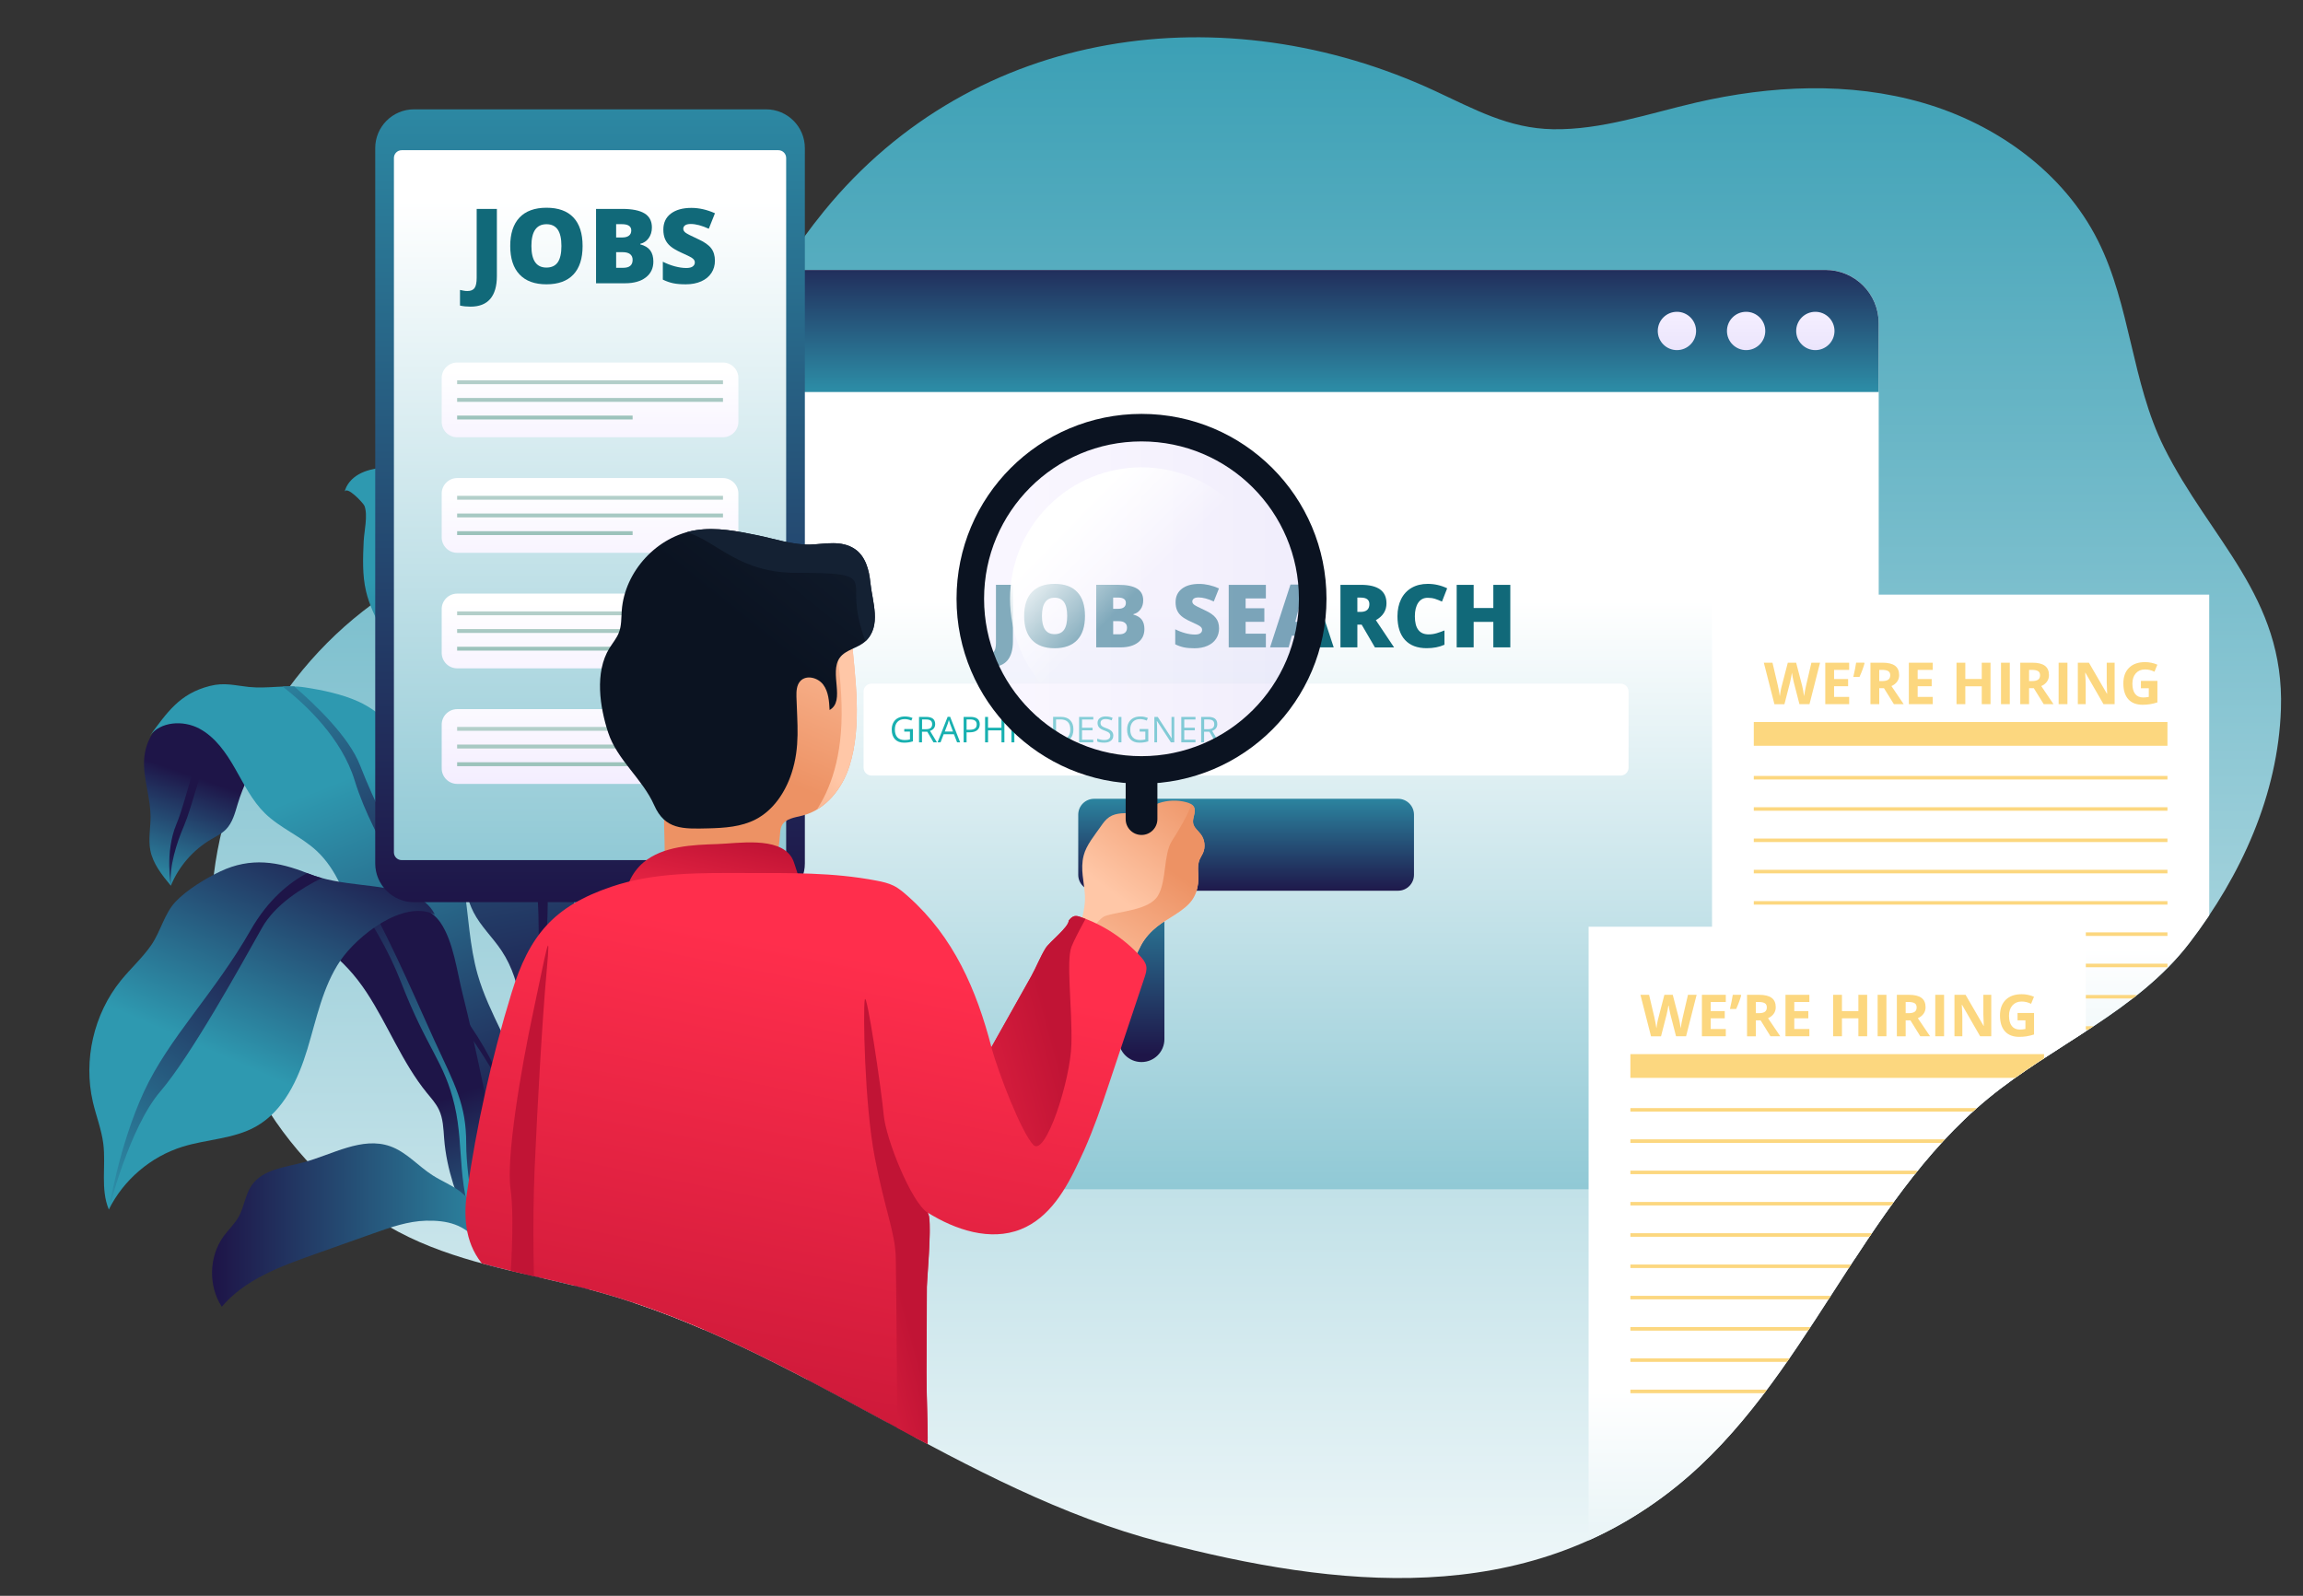 <?xml version="1.0" encoding="utf-8"?>
<!-- Generator: Adobe Illustrator 24.0.0, SVG Export Plug-In . SVG Version: 6.00 Build 0)  -->
<svg version="1.1" id="Layer_1" xmlns="http://www.w3.org/2000/svg" xmlns:xlink="http://www.w3.org/1999/xlink" x="0px" y="0px"
	 viewBox="0 0 593.82 411.59" style="enable-background:new 0 0 593.82 411.59;" xml:space="preserve">
<rect x="0" y="0" width="593.82" height="411.59" fill="#333333" stroke="none"/>
<style type="text/css">
	.st0{fill:url(#SVGID_1_);}
	.st1{clip-path:url(#SVGID_3_);}
	.st2{fill:url(#SVGID_4_);}
	.st3{fill:url(#SVGID_5_);}
	.st4{fill:url(#SVGID_6_);}
	.st5{fill:url(#SVGID_7_);}
	.st6{fill:url(#SVGID_8_);}
	.st7{fill:url(#SVGID_9_);}
	.st8{fill:url(#SVGID_10_);}
	.st9{fill:url(#SVGID_11_);}
	.st10{fill:url(#SVGID_12_);}
	.st11{fill:url(#SVGID_13_);}
	.st12{fill:url(#SVGID_14_);}
	.st13{fill:url(#SVGID_15_);}
	.st14{fill:url(#SVGID_16_);}
	.st15{fill:url(#SVGID_17_);}
	.st16{fill:url(#SVGID_18_);}
	.st17{fill:url(#SVGID_19_);}
	.st18{fill:url(#SVGID_20_);}
	.st19{fill:url(#SVGID_21_);}
	.st20{fill:url(#SVGID_22_);}
	.st21{fill:url(#SVGID_23_);}
	.st22{fill:url(#SVGID_24_);}
	.st23{fill:url(#SVGID_25_);}
	.st24{fill:url(#SVGID_26_);}
	.st25{fill:url(#SVGID_27_);}
	.st26{fill:#FFFFFF;}
	.st27{fill:url(#SVGID_28_);}
	.st28{fill:#116979;}
	.st29{fill:#18B0B0;}
	.st30{fill:url(#SVGID_29_);}
	.st31{fill:url(#SVGID_30_);}
	.st32{fill:url(#SVGID_31_);}
	.st33{fill:url(#SVGID_32_);}
	.st34{fill:url(#SVGID_33_);}
	.st35{fill:url(#SVGID_34_);}
	.st36{fill:url(#SVGID_35_);}
	.st37{fill:url(#SVGID_36_);}
	.st38{fill:url(#SVGID_37_);}
	.st39{fill:url(#SVGID_38_);}
	.st40{fill:url(#SVGID_39_);}
	.st41{fill:url(#SVGID_40_);}
	.st42{fill:url(#SVGID_41_);}
	.st43{fill:url(#SVGID_42_);}
	.st44{fill:url(#SVGID_43_);}
	.st45{fill:url(#SVGID_44_);}
	.st46{fill:url(#SVGID_45_);}
	.st47{fill:url(#SVGID_46_);}
	.st48{fill:url(#SVGID_47_);}
	.st49{fill:url(#SVGID_48_);}
	.st50{fill:url(#SVGID_49_);}
	.st51{fill:url(#SVGID_50_);}
	.st52{fill:url(#SVGID_51_);}
	.st53{fill:url(#SVGID_52_);}
	.st54{fill:url(#SVGID_53_);}
	.st55{fill:url(#SVGID_54_);}
	.st56{fill:url(#SVGID_55_);}
	.st57{fill:url(#SVGID_56_);}
	.st58{fill:url(#SVGID_57_);}
	.st59{fill:url(#SVGID_58_);}
	.st60{fill:url(#SVGID_59_);}
	.st61{fill:url(#SVGID_60_);}
	.st62{fill:url(#SVGID_61_);}
	.st63{fill:url(#SVGID_62_);}
	.st64{fill:#0B1321;}
	.st65{opacity:0.5;fill:url(#SVGID_63_);}
	.st66{fill:url(#SVGID_64_);}
	.st67{fill:url(#SVGID_65_);}
	.st68{fill:#FCD77F;}
	.st69{fill:url(#SVGID_66_);}
</style>
<g>
	<g>
		<linearGradient id="SVGID_1_" gradientUnits="userSpaceOnUse" x1="321.301" y1="-19.977" x2="321.301" y2="442.994">
			<stop  offset="0" style="stop-color:#2E99B0"/>
			<stop  offset="1" style="stop-color:#FFFFFF"/>
		</linearGradient>
		<path class="st0" d="M212.46,54.47c-14.68,17.99-24.59,39.88-41.52,55.77c-22.15,20.78-53.55,28.75-77.46,47.48
			c-25.78,20.19-41.26,53.34-38.76,85.98s23.5,63.57,53.51,76.66c14.72,6.42,30.88,8.62,46.35,12.93
			c51.02,14.23,93.55,51.12,144.81,64.46c45.33,11.8,93.68,17.21,132.9-14.42c33.44-26.97,47.17-72.74,80.34-100.04
			c16.84-13.86,38.39-22.44,51.92-40.12c13.29-17.35,22.83-38.14,23.58-60.27c0.98-29-18.28-43.68-30.17-67.57
			c-8.32-16.72-8.62-36.55-17-53.24c-8.84-17.62-26.21-30.09-45.15-35.57c-18.93-5.49-39.29-4.5-58.5-0.06
			c-12.08,2.79-24.31,7.07-36.85,6.87c-11.58-0.19-20.4-5.24-30.65-9.97C315.97-1.53,251.55,6.55,212.46,54.47z"/>
	</g>
	<g>
		<defs>
			<path id="SVGID_2_" d="M557.95,115.33c-8.32-16.72-8.62-36.55-17-53.24c-8.84-17.62-26.21-30.09-45.15-35.57
				c-18.93-5.49-39.29-4.5-58.5-0.06c-12.08,2.79-24.31,7.07-36.85,6.87c-11.58-0.19-20.4-5.24-30.65-9.97
				C322.68,1.57,267.44,5.05,228.18,38.4c-4.24-9.44-8.99-19.3-8.99-19.3H91.45l-8.46,142.81l-24.47-5.93l-30.45,28.92l9.06,45.7
				c-42.78,43.72-17.68,103.62-17.68,103.62l33.13-22.26c-8.33,24.62,0,47.38,0,47.38l57.36-38.26
				c14.26,5.87,29.76,8.07,44.64,12.22c51.02,14.23,93.55,51.12,144.81,64.46c45.33,11.8,93.68,17.21,132.9-14.42
				c33.44-26.97,47.17-72.74,80.34-100.04c16.84-13.86,38.39-22.44,51.92-40.12c13.29-17.35,22.83-38.14,23.58-60.27
				C589.1,153.9,569.84,139.22,557.95,115.33z"/>
		</defs>
		<clipPath id="SVGID_3_">
			<use xlink:href="#SVGID_2_"  style="overflow:visible;"/>
		</clipPath>
		<g class="st1">
			<g>
				<g>
					<g>
						<g>
							<linearGradient id="SVGID_4_" gradientUnits="userSpaceOnUse" x1="141.634" y1="271.786" x2="118.103" y2="144.362">
								<stop  offset="0.011" style="stop-color:#1E1548"/>
								<stop  offset="0.994" style="stop-color:#2E99B0"/>
							</linearGradient>
							<path class="st2" d="M93.77,139.66c-0.19,4.31-0.37,8.68,0.62,12.87c1.6,6.77,6.11,12.53,8.06,19.21
								c2.62,9,0.37,18.86,2.93,27.88c2.65,9.31,10.1,16.58,13.34,25.71c1.17,3.3,1.78,6.81,3.37,9.93c1.86,3.64,4.94,6.5,7.21,9.9
								c5.66,8.48,5.8,19.36,5.81,29.56c0.01,32.52,0.65,65.03,1.9,97.52c1.62-1.23,2.07-3.44,2.35-5.45
								c2.7-19.43,0.24-39.14-0.54-58.74c-0.79-19.6,0.28-40,9.31-57.41c3.1-5.98,7.11-11.56,9.03-18.01
								c1.58-5.32,1.63-11.09,0.15-16.44c-1.9-6.85-6.19-12.86-8.02-19.73c-1.81-6.76-1.14-14.02-3.14-20.73
								c-2.35-7.87-8.22-14.5-9.59-22.59c-1.18-7.03,1.07-14.92-2.69-20.98c-6.16-9.93-25.1-12.92-35.47-11.54
								c-2.03,0.27-4.08,0.69-5.87,1.7c-1.79,1-3.29,2.66-3.7,4.67c0.41-2.04,4.89,2.82,5.14,3.47
								C94.91,132.9,93.89,137.05,93.77,139.66z"/>
						</g>
						<linearGradient id="SVGID_5_" gradientUnits="userSpaceOnUse" x1="129.171" y1="197.525" x2="106.494" y2="85.448">
							<stop  offset="0.011" style="stop-color:#1E1548"/>
							<stop  offset="0.994" style="stop-color:#2E99B0"/>
						</linearGradient>
						<path class="st3" d="M141.2,230.37c-0.44-14.65-5.33-26.42-8.99-37.96c-3.66-11.54-9.43-25.97-11.21-37.52
							c-1.78-11.54-7.98-33.79-7.98-33.79l0,0c-1.16-0.2-2.31-0.36-3.45-0.49c0.78,2.31,5.4,16.22,7.43,27.18
							c2.22,11.99,3.55,15.54,8.88,32.81c5.33,17.27,8.44,28.01,11.61,41.82c3.17,13.8,0,48.13,0,48.13S141.64,245.02,141.2,230.37z
							"/>
					</g>
					<g>
						<g>
							<linearGradient id="SVGID_6_" gradientUnits="userSpaceOnUse" x1="54.717" y1="201.526" x2="44.227" y2="231.662">
								<stop  offset="0.011" style="stop-color:#1E1548"/>
								<stop  offset="0.994" style="stop-color:#2E99B0"/>
							</linearGradient>
							<path class="st4" d="M37.19,198.44c0.33,4.09,1.61,8.08,1.63,12.17c0.01,2.9-0.61,5.84-0.06,8.69
								c0.68,3.49,3.02,6.4,5.29,9.14c2.03-4.94,5.7-9.19,10.3-11.91c1.35-0.8,2.81-1.49,3.91-2.61c1.71-1.74,2.33-4.23,3.03-6.57
								c2.79-9.31,9.04-18.79,18.61-20.48c-1.38,0.24-7.75-4.23-9.67-4.81c-4-1.21-8.24-1.66-12.41-1.37
								C47.32,181.41,36.21,186.25,37.19,198.44z"/>
						</g>
						<linearGradient id="SVGID_7_" gradientUnits="userSpaceOnUse" x1="44.788" y1="219.543" x2="35.131" y2="246.182">
							<stop  offset="0.011" style="stop-color:#1E1548"/>
							<stop  offset="0.994" style="stop-color:#2E99B0"/>
						</linearGradient>
						<path class="st5" d="M47.46,212.94c2-4.66,4.33-14.82,7.33-21.64c1.36-3.1,4.12-7.16,6.74-10.67
							c-0.68-0.02-1.35-0.03-2.03-0.02c-1.27,1.6-2.63,3.35-3.97,5.19c-5.09,6.99-7.07,19.65-10.06,26.81
							c-3,7.16-1.41,15.83-1.41,15.83C43.65,223.35,45.46,217.61,47.46,212.94z"/>
						<g>
							<linearGradient id="SVGID_8_" gradientUnits="userSpaceOnUse" x1="117.243" y1="301.909" x2="78.394" y2="204.454">
								<stop  offset="0.011" style="stop-color:#1E1548"/>
								<stop  offset="0.994" style="stop-color:#2E99B0"/>
							</linearGradient>
							<path class="st6" d="M92.39,180.93c6.45,2.92,11.18,8.67,14.94,14.68c6.22,9.96,10.42,21.18,12.27,32.78
								c1.22,7.65,1.43,15.5,3.56,22.95c2.92,10.23,9.32,19.22,12.1,29.49c1.64,6.06,1.97,12.4,2.29,18.67
								c0.38,7.46,0.76,14.92,1.14,22.39c0.89,17.42,1.77,34.91,0.2,52.28c-2.29,0-2.75-3.23-2.49-5.5
								c3.04-27.14-3.5-54.45-12.06-80.38c-0.93-2.82-1.91-5.69-3.7-8.07c-2.77-3.7-7.13-5.79-10.78-8.62
								c-10.28-7.98-14.44-21.3-18.43-33.68c-2.17-6.72-4.64-13.71-9.83-18.51c-4.02-3.72-9.35-5.81-13.27-9.63
								c-3.34-3.27-5.43-7.57-7.75-11.62c-2.32-4.06-5.12-8.1-9.25-10.28c-4.14-2.17-9.94-1.82-12.74,1.93
								c4.47-5.99,7.63-10.88,15.48-12.88c3.82-0.98,6.45-0.13,10.09,0.25c4.89,0.51,9.71-0.64,14.47,0.11
								C83.17,177.99,88.19,179.03,92.39,180.93z"/>
						</g>
						<linearGradient id="SVGID_9_" gradientUnits="userSpaceOnUse" x1="106.112" y1="240.667" x2="73.257" y2="158.973">
							<stop  offset="0.011" style="stop-color:#1E1548"/>
							<stop  offset="0.994" style="stop-color:#2E99B0"/>
						</linearGradient>
						<path class="st7" d="M91.45,201.29c5.13,16.65,16.45,29.14,18.78,44.21c2.33,15.07,18.98,27.05,21.98,44.37
							c0,0-0.59-10.04-10.77-25.09c-10.17-15.04-9.32-23.98-15.54-38.4c-6.22-14.43-8.66-17.76-13.1-29.08
							c-2.83-7.21-11.22-15.32-16.94-20.26c-0.99-0.03-1.99-0.02-2.99,0.02C78.82,181.7,88.08,190.34,91.45,201.29z"/>
					</g>
					<g>
						<g>
							<linearGradient id="SVGID_10_" gradientUnits="userSpaceOnUse" x1="229.71" y1="266.246" x2="242.53" y2="288.223">
								<stop  offset="0.011" style="stop-color:#1E1548"/>
								<stop  offset="0.994" style="stop-color:#2E99B0"/>
							</linearGradient>
							<path class="st8" d="M244.45,263.82c-0.95-1.51-5.09-3.08-8.29-3.01c-4.16,0.09-8.35-0.41-12.45-0.07
								c-4.28,0.36-7.19,3.36-10.93,4.18c3.33-0.72,7.01,0.44,9.32,2.94c1.92,2.08,2.92,4.97,5.14,6.73
								c4.03,3.2,10.72,1.68,14.15,5.52c1.23,1.38,1.79,3.22,2.31,5C247.18,278.07,248.11,270.78,244.45,263.82z"/>
						</g>
						<linearGradient id="SVGID_11_" gradientUnits="userSpaceOnUse" x1="240.97" y1="278.964" x2="252.782" y2="299.215">
							<stop  offset="0.011" style="stop-color:#1E1548"/>
							<stop  offset="0.994" style="stop-color:#2E99B0"/>
						</linearGradient>
						<path class="st9" d="M243.71,275.31c-0.88-3.57-7.61-4.92-10.63-7.36c-1.76-1.42-4.57-4.77-6.61-7.31
							c-0.4,0-0.81,0.01-1.21,0.02c1.64,1.95,3.57,4.35,4.53,5.9c1.85,3,3.98,4.33,9.14,6.32c5.16,1.99,4.77,12.25,4.77,12.25
							S244.59,278.88,243.71,275.31z"/>
						<g>
							<linearGradient id="SVGID_12_" gradientUnits="userSpaceOnUse" x1="170.236" y1="310.569" x2="228.842" y2="237.755">
								<stop  offset="0.011" style="stop-color:#1E1548"/>
								<stop  offset="0.994" style="stop-color:#2E99B0"/>
							</linearGradient>
							<path class="st10" d="M142.63,371.9c-0.29-13.92,5.19-27.41,5.45-41.33c0.24-12.39-3.57-25.36,1.1-36.83
								c1.92-4.72,5.15-8.77,8.34-12.75c3.91-4.88,7.82-9.77,11.73-14.65c3.01-3.76,6.04-7.54,9.61-10.78
								c10.87-9.85,23.55-11.8,37.57-8.71c5.21,1.15,10.31,3.54,13.8,7.58c0.68,0.78,1.3,1.64,2.18,2.19
								c1.34,0.85,3.03,0.85,4.58,1.19c3.24,0.69,6.1,3,7.46,6.02c-6.36-3.2-11.58,6.08-17.18,7.96c-7,2.35-14.37,3.61-21.76,3.69
								c-5.09,0.06-10.59-0.31-14.8,2.55c-5.97,4.06-6.82,12.95-12.49,17.41c-5.47,4.3-13.8,3.23-19.26,7.53
								c-6.38,5.02-5.97,14.53-6.41,22.63c-0.29,5.39-1.22,10.71-2.14,16.03c-1.71,9.82-3.42,19.65-5.13,29.47
								c-0.2,1.18-0.61,2.58-1.76,2.88s-1.92-1.96-0.73-1.94"/>
						</g>
						<linearGradient id="SVGID_13_" gradientUnits="userSpaceOnUse" x1="184.87" y1="270.257" x2="191.506" y2="281.634">
							<stop  offset="0.011" style="stop-color:#1E1548"/>
							<stop  offset="0.994" style="stop-color:#2E99B0"/>
						</linearGradient>
						<path class="st11" d="M201.63,259.12c13.19-3.14,19.3-6.75,24.97-7.94c-0.89-0.63-1.81-1.21-2.78-1.71
							c-4.38,1.7-12.5,4.7-18.52,6.09c-8.66,2-14.82,4.33-19.31,9.99c-4.5,5.66-12.15,12.65-22.98,19.56
							c-10.82,6.91-11.49,18.59-11.49,18.59s6.99-14.34,18.98-21.5C182.49,275.05,185.98,262.85,201.63,259.12z"/>
					</g>
					<g>
						<g>
							<linearGradient id="SVGID_14_" gradientUnits="userSpaceOnUse" x1="108.395" y1="284.871" x2="128.375" y2="341.479">
								<stop  offset="0.011" style="stop-color:#1E1548"/>
								<stop  offset="0.994" style="stop-color:#2E99B0"/>
							</linearGradient>
							<path class="st12" d="M124.25,278.29c0.67,3.14,1.34,6.3,1.36,9.51c0.02,3.59-0.77,7.13-1.28,10.68
								c-1.37,9.53,0.11,17.07,3.19,26.15c5.59,16.49,8.65,33.85,9.02,51.26c-2.02-1.45-2.48-4.22-2.77-6.69
								c-0.75-6.34-1.5-12.68-2.25-19.02c-0.49-4.15-0.98-8.31-2-12.35c-3.9-15.54-13.74-27.74-15-44.23
								c-0.19-2.52-0.26-5.13-1.35-7.41c-0.76-1.6-1.97-2.93-3.09-4.3c-6.38-7.83-10.02-17.52-15.57-25.96S80.3,239.87,70.2,240.1
								c4.45-5.7,11.97-8.33,19.2-8.51c7.29-0.19,19.5-0.42,24.17,6.36c3.34,4.85,4.28,12.72,5.7,18.34
								C121.12,263.58,122.69,270.93,124.25,278.29z"/>
						</g>
						<linearGradient id="SVGID_15_" gradientUnits="userSpaceOnUse" x1="95.973" y1="228.14" x2="115.62" y2="292.074">
							<stop  offset="0.011" style="stop-color:#1E1548"/>
							<stop  offset="0.994" style="stop-color:#2E99B0"/>
						</linearGradient>
						<path class="st13" d="M103.37,253.24c6.86,17.65,11.19,20.48,13.85,31.88c2.66,11.41,0.17,21.24,6.38,34.05
							c0,0-3.39-14.23-3.39-24.27c0-10.03-2.87-15.01-8.1-26.34c-3.52-7.63-10.55-24.3-17.62-37.03c-1.06-0.01-2.08-0.01-3.06,0.01
							C95.48,237.27,100.11,244.86,103.37,253.24z"/>
						<g>
							<linearGradient id="SVGID_16_" gradientUnits="userSpaceOnUse" x1="84.918" y1="212.632" x2="58.279" y2="273.236">
								<stop  offset="0.011" style="stop-color:#1E1548"/>
								<stop  offset="0.994" style="stop-color:#2E99B0"/>
							</linearGradient>
							<path class="st14" d="M87.77,247.75c4.29-6.32,16.17-15.84,24.35-11.87c-1.19-2.56-3.69-4.32-6.36-5.25
								c-8.49-2.95-17.72-1.88-26.39-5.37c-7.59-3.05-14.7-4.24-22.56-0.51c-3.74,1.77-8.65,4.76-11.51,7.78
								c-2.94,3.1-3.87,7.73-6.33,11.27c-2.29,3.3-5.32,6.01-7.84,9.13c-6.95,8.61-9.68,20.47-7.19,31.25
								c0.84,3.64,2.24,7.15,2.7,10.86c0.7,5.65-0.78,11.66,1.42,16.91c3.8-7.65,10.82-13.64,18.98-16.18
								c6.28-1.96,13.23-1.99,18.96-5.22c7.12-4.01,10.87-12.09,13.24-19.92C81.62,262.81,83.18,254.51,87.77,247.75z"/>
						</g>
						<linearGradient id="SVGID_17_" gradientUnits="userSpaceOnUse" x1="70.59" y1="241.024" x2="21.308" y2="311.618">
							<stop  offset="0.011" style="stop-color:#1E1548"/>
							<stop  offset="0.994" style="stop-color:#2E99B0"/>
						</linearGradient>
						<path class="st15" d="M67.58,239.25c3.35-5.96,10.35-10.29,15.4-12.79c-1.21-0.33-2.42-0.72-3.61-1.2
							c-0.06-0.03-0.13-0.05-0.19-0.07c-4.45,2.37-9.99,6.72-14.57,14.73c-9.32,16.32-21,27.64-27.48,41.62
							c-6.48,13.99-9.06,30.41-9.06,30.41s5.25-21.08,13.24-30.41C49.29,272.22,62.02,249.16,67.58,239.25z"/>
					</g>
					<g>
						<g>
							<linearGradient id="SVGID_18_" gradientUnits="userSpaceOnUse" x1="132.792" y1="332.65" x2="163.872" y2="233.197">
								<stop  offset="0.011" style="stop-color:#1E1548"/>
								<stop  offset="0.994" style="stop-color:#2E99B0"/>
							</linearGradient>
							<path class="st16" d="M177.28,151.39c-3.62,3.5-6.45,7.71-9.25,11.89c-3.94,5.88-7.89,11.75-11.83,17.63
								c-2.67,3.98-5.37,8.01-6.98,12.52c-2.08,5.8-2.27,12.08-2.21,18.24c0.05,5.08,0.25,10.16,0.6,15.22
								c0.31,4.45,0.73,8.94,0.05,13.34c-2.1,13.57-9.87,23.62-7.19,37.95c3.53,18.91,9.63,34.68,7.61,54.41
								c-0.88,8.54-2.3,17.01-3.42,25.52c-0.56,4.23-1.15,8.49-1.39,12.75c-0.08,1.46-0.56,3.32-0.12,4.76
								c0.12,0.39,1.86,3.35,1.9,3.06c2.82-20.37,5.64-40.74,8.46-61.11c0.86-6.24,1.92-12.59,5.56-17.87
								c3.48-5.06,8.16-9.26,11.5-14.47c2.96-4.62,4.86-9.93,5.51-15.38c0.63-5.31,0.09-10.75,1.32-15.95
								c2.55-10.8,12.13-18.59,16.12-28.94c5.71-14.79-0.83-32.2,4.93-46.97c1.44-3.69,3.61-7.1,4.62-10.93
								c2.34-8.92-2.03-18.47-0.25-27.52C193.57,141.06,184.06,144.61,177.28,151.39z"/>
						</g>
						<linearGradient id="SVGID_19_" gradientUnits="userSpaceOnUse" x1="162.224" y1="249.256" x2="189.751" y2="153.799">
							<stop  offset="0.011" style="stop-color:#1E1548"/>
							<stop  offset="0.994" style="stop-color:#2E99B0"/>
						</linearGradient>
						<path class="st17" d="M202.79,139.54c0,0-17.86,8.9-24.52,31.88c-6.66,22.99-13.76,30.23-17.32,57.02
							c-3.55,26.79-8.65,33.57-10.21,49.43c-1.56,15.86,0,37.29,0,37.29s1.78-31.97,4.88-44.62c3.11-12.65,8.44-34.85,10.66-49.95
							c2.22-15.1,7.45-34.43,14.82-49.18C188.48,156.67,202.79,139.54,202.79,139.54z"/>
					</g>
					<g>
						<linearGradient id="SVGID_20_" gradientUnits="userSpaceOnUse" x1="54.666" y1="335.361" x2="137.486" y2="335.361">
							<stop  offset="0.011" style="stop-color:#1E1548"/>
							<stop  offset="0.994" style="stop-color:#2E99B0"/>
						</linearGradient>
						<path class="st18" d="M135.24,354.65c-1.74-13.1-4.46-26.22-10.08-38.19c-1.6-3.42-3.52-6.83-6.5-9.14
							c-2.17-1.68-4.78-2.69-7.09-4.17c-3.75-2.39-6.77-6.03-10.97-7.51c-7.28-2.57-14.86,2.14-22.31,4.14
							c-4.82,1.29-10.52,1.81-13.38,5.91c-1.68,2.41-1.93,5.54-3.35,8.11c-1.03,1.85-2.63,3.32-3.88,5.03
							c-3.82,5.21-4.02,12.8-0.49,18.2c5.94-7.01,15.02-10.37,23.67-13.44c5.17-1.84,10.34-3.67,15.51-5.51
							c4.37-1.55,8.83-3.12,13.47-3.24c5.43-0.13,10.05,0.93,13.45,5.56c2.32,3.15,3.53,6.96,4.6,10.72
							c4.11,14.44,6.65,29.32,7.56,44.31c0.08,1.25,1.92-1.04,1.95-1.09c0.37-0.65-0.55-4.65-0.64-5.55
							C136.32,364.08,135.87,359.36,135.24,354.65z"/>
					</g>
					<g>
						
							<linearGradient id="SVGID_21_" gradientUnits="userSpaceOnUse" x1="-498.344" y1="321.153" x2="-415.524" y2="321.153" gradientTransform="matrix(-1 0 0 1 -275.828 0)">
							<stop  offset="0.011" style="stop-color:#1E1548"/>
							<stop  offset="0.994" style="stop-color:#2E99B0"/>
						</linearGradient>
						<path class="st19" d="M141.94,340.44c1.74-13.1,4.46-26.22,10.08-38.19c1.6-3.42,3.52-6.83,6.5-9.14
							c2.17-1.68,4.78-2.69,7.09-4.17c3.75-2.39,6.77-6.03,10.97-7.51c7.28-2.57,14.86,2.14,22.31,4.14
							c4.82,1.29,10.52,1.81,13.38,5.91c1.68,2.41,1.93,5.54,3.35,8.11c1.03,1.85,2.63,3.32,3.88,5.03
							c3.82,5.21,4.02,12.8,0.49,18.2c-5.94-7.01-15.02-10.37-23.67-13.44c-5.17-1.84-10.34-3.67-15.51-5.51
							c-4.37-1.55-8.83-3.12-13.47-3.24c-5.43-0.13-10.05,0.93-13.45,5.56c-2.31,3.15-3.53,6.96-4.6,10.72
							c-4.11,14.44-6.65,29.32-7.56,44.31c-0.08,1.25-1.92-1.04-1.95-1.09c-0.37-0.65,0.55-4.65,0.64-5.55
							C140.86,349.87,141.31,345.15,141.94,340.44z"/>
					</g>
				</g>
				<linearGradient id="SVGID_22_" gradientUnits="userSpaceOnUse" x1="141.23" y1="469.5" x2="141.23" y2="338.035">
					<stop  offset="0.011" style="stop-color:#F4EEFF"/>
					<stop  offset="0.994" style="stop-color:#FFFFFF"/>
				</linearGradient>
				<polygon class="st20" points="141.23,335.98 100.21,335.98 112.39,467.44 141.23,467.44 170.07,467.44 182.25,335.98 				"/>
			</g>
			<g>
				<linearGradient id="SVGID_23_" gradientUnits="userSpaceOnUse" x1="321.301" y1="441.594" x2="321.301" y2="154.877">
					<stop  offset="0" style="stop-color:#2E99B0"/>
					<stop  offset="1" style="stop-color:#FFFFFF"/>
				</linearGradient>
				<path class="st21" d="M158.19,83.34v209.66c0,7.58,6.15,13.73,13.73,13.73h298.77c7.58,0,13.73-6.15,13.73-13.73V83.34
					c0-7.58-6.15-13.73-13.73-13.73H171.92C164.34,69.62,158.19,75.76,158.19,83.34z"/>
				<linearGradient id="SVGID_24_" gradientUnits="userSpaceOnUse" x1="321.301" y1="60.72" x2="321.301" y2="105.088">
					<stop  offset="0.011" style="stop-color:#1E1548"/>
					<stop  offset="0.994" style="stop-color:#2E99B0"/>
				</linearGradient>
				<path class="st22" d="M470.68,69.62H171.92c-7.58,0-13.73,6.15-13.73,13.73v17.76h326.22V83.34
					C484.41,75.76,478.26,69.62,470.68,69.62z"/>
				<g>
					<linearGradient id="SVGID_25_" gradientUnits="userSpaceOnUse" x1="432.385" y1="104.395" x2="432.385" y2="81.327">
						<stop  offset="5.586592e-03" style="stop-color:#DCD6F7"/>
						<stop  offset="0.994" style="stop-color:#F4EEFF"/>
					</linearGradient>
					<path class="st23" d="M432.39,80.42c-2.73,0-4.94,2.21-4.94,4.94c0,2.73,2.21,4.94,4.94,4.94c2.73,0,4.94-2.21,4.94-4.94
						C437.33,82.63,435.11,80.42,432.39,80.42z"/>
					<linearGradient id="SVGID_26_" gradientUnits="userSpaceOnUse" x1="450.232" y1="104.395" x2="450.232" y2="81.327">
						<stop  offset="5.586592e-03" style="stop-color:#DCD6F7"/>
						<stop  offset="0.994" style="stop-color:#F4EEFF"/>
					</linearGradient>
					<path class="st24" d="M450.23,80.42c-2.73,0-4.94,2.21-4.94,4.94c0,2.73,2.21,4.94,4.94,4.94c2.73,0,4.94-2.21,4.94-4.94
						C455.17,82.63,452.96,80.42,450.23,80.42z"/>
					<linearGradient id="SVGID_27_" gradientUnits="userSpaceOnUse" x1="468.078" y1="104.395" x2="468.078" y2="81.327">
						<stop  offset="5.586592e-03" style="stop-color:#DCD6F7"/>
						<stop  offset="0.994" style="stop-color:#F4EEFF"/>
					</linearGradient>
					<path class="st25" d="M468.08,80.42c-2.73,0-4.94,2.21-4.94,4.94c0,2.73,2.21,4.94,4.94,4.94c2.73,0,4.94-2.21,4.94-4.94
						C473.02,82.63,470.81,80.42,468.08,80.42z"/>
				</g>
				<path class="st26" d="M222.67,178.37v19.61c0,1.13,0.92,2.05,2.05,2.05h193.15c1.13,0,2.05-0.92,2.05-2.05v-19.61
					c0-1.13-0.92-2.05-2.05-2.05H224.72C223.59,176.32,222.67,177.23,222.67,178.37z"/>
				<linearGradient id="SVGID_28_" gradientUnits="userSpaceOnUse" x1="321.301" y1="230.887" x2="321.301" y2="201.233">
					<stop  offset="0.011" style="stop-color:#1E1548"/>
					<stop  offset="0.994" style="stop-color:#2E99B0"/>
				</linearGradient>
				<path class="st27" d="M278.02,210.12v15.51c0,2.26,1.84,4.1,4.1,4.1h78.37c2.26,0,4.1-1.84,4.1-4.1v-15.51
					c0-2.26-1.84-4.1-4.1-4.1h-78.37C279.85,206.02,278.02,207.85,278.02,210.12z"/>
				<g>
					<path class="st28" d="M255.44,172.03c-0.79,0-1.55-0.08-2.26-0.23v-3.39c0.23,0.04,0.49,0.09,0.75,0.15
						c0.26,0.06,0.55,0.08,0.86,0.08c0.72,0,1.24-0.22,1.55-0.65c0.31-0.43,0.46-1.18,0.46-2.23v-14.93h4.38v14.56
						c0,2.19-0.48,3.84-1.43,4.96C258.78,171.47,257.35,172.03,255.44,172.03z"/>
					<path class="st28" d="M279.76,158.88c0,2.71-0.67,4.78-2,6.19c-1.33,1.41-3.28,2.12-5.85,2.12c-2.53,0-4.47-0.71-5.82-2.13
						c-1.35-1.42-2.02-3.49-2.02-6.2c0-2.69,0.67-4.74,2.01-6.15c1.34-1.42,3.29-2.12,5.85-2.12c2.57,0,4.51,0.7,5.84,2.11
						C279.1,154.09,279.76,156.15,279.76,158.88z M268.66,158.88c0,3.12,1.08,4.68,3.26,4.68c1.1,0,1.92-0.38,2.45-1.14
						c0.53-0.76,0.8-1.94,0.8-3.54c0-1.61-0.27-2.8-0.81-3.57c-0.54-0.77-1.35-1.15-2.42-1.15
						C269.75,154.15,268.66,155.73,268.66,158.88z"/>
					<path class="st28" d="M282.67,150.83h5.63c2.19,0,3.82,0.33,4.88,0.98c1.06,0.65,1.59,1.66,1.59,3.04c0,0.9-0.23,1.68-0.7,2.32
						c-0.46,0.64-1.07,1.05-1.83,1.24v0.11c1,0.26,1.72,0.71,2.17,1.32c0.45,0.62,0.67,1.42,0.67,2.41c0,1.46-0.55,2.62-1.65,3.46
						c-1.1,0.84-2.6,1.26-4.5,1.26h-6.28V150.83z M287.03,157.02h1.31c0.63,0,1.11-0.13,1.45-0.39c0.34-0.26,0.51-0.64,0.51-1.15
						c0-0.9-0.68-1.36-2.05-1.36h-1.23V157.02z M287.03,160.21v3.39h1.53c1.36,0,2.04-0.57,2.04-1.72c0-0.54-0.18-0.95-0.55-1.24
						c-0.36-0.29-0.89-0.43-1.58-0.43H287.03z"/>
					<path class="st28" d="M314.33,162.07c0,1-0.25,1.89-0.76,2.67c-0.51,0.78-1.24,1.38-2.2,1.81c-0.96,0.43-2.08,0.65-3.37,0.65
						c-1.07,0-1.98-0.08-2.7-0.23c-0.73-0.15-1.49-0.41-2.27-0.79v-3.88c0.83,0.43,1.7,0.76,2.59,1c0.9,0.24,1.72,0.36,2.47,0.36
						c0.65,0,1.12-0.11,1.42-0.34c0.3-0.22,0.45-0.51,0.45-0.87c0-0.22-0.06-0.41-0.18-0.58c-0.12-0.17-0.32-0.33-0.59-0.5
						c-0.27-0.17-0.98-0.51-2.15-1.04c-1.05-0.48-1.84-0.94-2.37-1.39c-0.53-0.45-0.92-0.96-1.17-1.55
						c-0.26-0.58-0.38-1.27-0.38-2.06c0-1.49,0.54-2.64,1.62-3.48s2.57-1.25,4.46-1.25c1.67,0,3.37,0.39,5.11,1.16l-1.34,3.37
						c-1.51-0.69-2.81-1.04-3.91-1.04c-0.57,0-0.98,0.1-1.24,0.3c-0.26,0.2-0.39,0.45-0.39,0.74c0,0.32,0.16,0.6,0.49,0.85
						c0.33,0.25,1.22,0.71,2.66,1.37c1.39,0.63,2.36,1.3,2.9,2.01C314.05,160.07,314.33,160.98,314.33,162.07z"/>
					<path class="st28" d="M326.4,166.97h-9.58v-16.13h9.58v3.5h-5.22v2.54h4.83v3.5h-4.83v3.05h5.22V166.97z"/>
					<path class="st28" d="M339.12,166.97l-0.79-3.02h-5.24l-0.82,3.02h-4.79l5.26-16.2h5.82l5.33,16.2H339.12z M337.42,160.37
						l-0.7-2.65c-0.16-0.59-0.36-1.35-0.59-2.28c-0.23-0.93-0.38-1.6-0.46-2.01c-0.07,0.38-0.2,0.99-0.39,1.85
						c-0.19,0.86-0.63,2.56-1.3,5.09H337.42z"/>
					<path class="st28" d="M349.99,161.1v5.87h-4.36v-16.13h5.29c4.38,0,6.58,1.59,6.58,4.77c0,1.87-0.91,3.31-2.74,4.34l4.7,7.03
						h-4.94l-3.42-5.87H349.99z M349.99,157.82h0.82c1.52,0,2.28-0.67,2.28-2.02c0-1.11-0.75-1.67-2.24-1.67h-0.86V157.82z"/>
					<path class="st28" d="M368.12,154.18c-1.04,0-1.85,0.42-2.43,1.27c-0.58,0.85-0.87,2.02-0.87,3.51c0,3.11,1.18,4.66,3.54,4.66
						c0.71,0,1.4-0.1,2.07-0.3c0.67-0.2,1.34-0.44,2.02-0.72v3.69c-1.35,0.6-2.87,0.89-4.57,0.89c-2.44,0-4.3-0.71-5.6-2.12
						c-1.3-1.41-1.95-3.45-1.95-6.13c0-1.67,0.32-3.14,0.94-4.4c0.63-1.27,1.54-2.24,2.71-2.92c1.18-0.68,2.57-1.02,4.17-1.02
						c1.74,0,3.41,0.38,5,1.14l-1.34,3.43c-0.6-0.28-1.19-0.51-1.79-0.71C369.44,154.27,368.8,154.18,368.12,154.18z"/>
					<path class="st28" d="M389.43,166.97h-4.38v-6.58h-5.07v6.58h-4.38v-16.13h4.38v5.98h5.07v-5.98h4.38V166.97z"/>
				</g>
				<g>
					<path class="st29" d="M233.16,188.02h2.23v3.19c-0.35,0.11-0.7,0.19-1.06,0.25c-0.36,0.06-0.78,0.09-1.25,0.09
						c-0.99,0-1.77-0.3-2.32-0.89s-0.83-1.42-0.83-2.49c0-0.68,0.14-1.28,0.41-1.79c0.27-0.51,0.67-0.91,1.18-1.18
						s1.12-0.41,1.81-0.41c0.7,0,1.35,0.13,1.96,0.39l-0.3,0.67c-0.59-0.25-1.16-0.38-1.71-0.38c-0.8,0-1.42,0.24-1.87,0.71
						c-0.45,0.48-0.67,1.14-0.67,1.98c0,0.89,0.22,1.56,0.65,2.02c0.43,0.46,1.07,0.69,1.91,0.69c0.45,0,0.9-0.05,1.33-0.16v-2.02
						h-1.47V188.02z"/>
					<path class="st29" d="M237.73,188.73v2.73h-0.76v-6.56h1.8c0.8,0,1.4,0.15,1.78,0.46c0.38,0.31,0.58,0.77,0.58,1.39
						c0,0.87-0.44,1.45-1.32,1.76l1.78,2.95h-0.9l-1.59-2.73H237.73z M237.73,188.07h1.05c0.54,0,0.93-0.11,1.19-0.32
						c0.25-0.21,0.38-0.54,0.38-0.96c0-0.43-0.13-0.75-0.38-0.94c-0.26-0.19-0.67-0.29-1.23-0.29h-0.99V188.07z"/>
					<path class="st29" d="M246.78,191.46l-0.82-2.09h-2.63l-0.81,2.09h-0.77l2.6-6.59h0.64l2.58,6.59H246.78z M245.72,188.68
						l-0.76-2.03c-0.1-0.26-0.2-0.57-0.3-0.95c-0.07,0.29-0.16,0.6-0.28,0.95l-0.77,2.03H245.72z"/>
					<path class="st29" d="M252.63,186.81c0,0.66-0.23,1.18-0.68,1.53c-0.45,0.36-1.1,0.54-1.95,0.54h-0.77v2.58h-0.76v-6.56h1.7
						C251.81,184.89,252.63,185.53,252.63,186.81z M249.23,188.22h0.69c0.68,0,1.17-0.11,1.47-0.33c0.3-0.22,0.45-0.57,0.45-1.05
						c0-0.43-0.14-0.76-0.43-0.97c-0.28-0.21-0.73-0.32-1.33-0.32h-0.85V188.22z"/>
					<path class="st29" d="M258.99,191.46h-0.76v-3.09h-3.46v3.09H254v-6.56h0.76v2.79h3.46v-2.79h0.76V191.46z"/>
					<path class="st29" d="M260.79,191.46v-6.56h0.76v6.56H260.79z"/>
					<path class="st29" d="M266.16,185.48c-0.72,0-1.29,0.24-1.71,0.72c-0.42,0.48-0.63,1.14-0.63,1.97c0,0.86,0.2,1.52,0.6,1.99
						c0.4,0.47,0.98,0.7,1.72,0.7c0.46,0,0.98-0.08,1.57-0.25v0.67c-0.45,0.17-1.02,0.26-1.68,0.26c-0.97,0-1.71-0.29-2.24-0.88
						c-0.53-0.59-0.79-1.42-0.79-2.5c0-0.68,0.13-1.27,0.38-1.78c0.25-0.51,0.62-0.9,1.1-1.18c0.48-0.28,1.04-0.41,1.68-0.41
						c0.69,0,1.29,0.13,1.81,0.38l-0.32,0.65C267.15,185.6,266.66,185.48,266.16,185.48z"/>
					<path class="st29" d="M276.78,188.11c0,1.08-0.29,1.91-0.88,2.48c-0.59,0.57-1.43,0.86-2.54,0.86h-1.82v-6.56h2.01
						c1.02,0,1.81,0.28,2.38,0.85C276.49,186.31,276.78,187.1,276.78,188.11z M275.97,188.14c0-0.86-0.21-1.5-0.64-1.94
						c-0.43-0.43-1.07-0.65-1.92-0.65h-1.11v5.24h0.93c0.91,0,1.59-0.22,2.05-0.67S275.97,189.02,275.97,188.14z"/>
					<path class="st29" d="M281.9,191.46h-3.66v-6.56h3.66v0.68H279v2.11h2.72v0.67H279v2.42h2.89V191.46z"/>
					<path class="st29" d="M287.06,189.71c0,0.58-0.21,1.03-0.63,1.35c-0.42,0.32-0.99,0.48-1.71,0.48c-0.78,0-1.38-0.1-1.8-0.3
						v-0.74c0.27,0.11,0.56,0.2,0.88,0.27c0.32,0.07,0.63,0.1,0.94,0.1c0.51,0,0.89-0.1,1.15-0.29c0.26-0.19,0.39-0.46,0.39-0.81
						c0-0.23-0.05-0.41-0.14-0.56s-0.24-0.28-0.46-0.4c-0.21-0.12-0.54-0.26-0.98-0.42c-0.61-0.22-1.05-0.48-1.31-0.78
						c-0.26-0.3-0.39-0.69-0.39-1.17c0-0.51,0.19-0.91,0.57-1.21c0.38-0.3,0.88-0.45,1.51-0.45c0.65,0,1.25,0.12,1.8,0.36
						l-0.24,0.66c-0.54-0.23-1.07-0.34-1.58-0.34c-0.4,0-0.72,0.09-0.95,0.26c-0.23,0.17-0.34,0.41-0.34,0.72
						c0,0.23,0.04,0.41,0.12,0.56s0.23,0.28,0.42,0.4c0.2,0.12,0.5,0.26,0.91,0.4c0.69,0.25,1.16,0.51,1.42,0.79
						C286.93,188.9,287.06,189.26,287.06,189.71z"/>
					<path class="st29" d="M288.4,191.46v-6.56h0.76v6.56H288.4z"/>
					<path class="st29" d="M293.85,188.02h2.23v3.19c-0.35,0.11-0.7,0.19-1.06,0.25c-0.36,0.06-0.78,0.09-1.25,0.09
						c-0.99,0-1.77-0.3-2.32-0.89c-0.55-0.59-0.83-1.42-0.83-2.49c0-0.68,0.14-1.28,0.41-1.79c0.27-0.51,0.67-0.91,1.18-1.18
						s1.12-0.41,1.81-0.41c0.7,0,1.35,0.13,1.96,0.39l-0.3,0.67c-0.59-0.25-1.16-0.38-1.71-0.38c-0.8,0-1.42,0.24-1.87,0.71
						c-0.45,0.48-0.67,1.14-0.67,1.98c0,0.89,0.22,1.56,0.65,2.02c0.43,0.46,1.07,0.69,1.91,0.69c0.45,0,0.9-0.05,1.33-0.16v-2.02
						h-1.47V188.02z"/>
					<path class="st29" d="M302.78,191.46h-0.87l-3.59-5.51h-0.04c0.05,0.65,0.07,1.24,0.07,1.78v3.73h-0.7v-6.56h0.86l3.58,5.49
						h0.04c-0.01-0.08-0.02-0.34-0.04-0.78c-0.02-0.44-0.03-0.75-0.02-0.94v-3.77h0.71V191.46z"/>
					<path class="st29" d="M308.25,191.46h-3.66v-6.56h3.66v0.68h-2.89v2.11h2.72v0.67h-2.72v2.42h2.89V191.46z"/>
					<path class="st29" d="M310.47,188.73v2.73h-0.76v-6.56h1.8c0.8,0,1.4,0.15,1.78,0.46c0.38,0.31,0.58,0.77,0.58,1.39
						c0,0.87-0.44,1.45-1.32,1.76l1.78,2.95h-0.9l-1.59-2.73H310.47z M310.47,188.07h1.05c0.54,0,0.93-0.11,1.19-0.32
						c0.25-0.21,0.38-0.54,0.38-0.96c0-0.43-0.13-0.75-0.38-0.94c-0.26-0.19-0.67-0.29-1.23-0.29h-0.99V188.07z"/>
				</g>
			</g>
			<g>
				<g>
					<linearGradient id="SVGID_29_" gradientUnits="userSpaceOnUse" x1="152.141" y1="235.582" x2="152.141" y2="-3.592">
						<stop  offset="0.011" style="stop-color:#1E1548"/>
						<stop  offset="0.994" style="stop-color:#2E99B0"/>
					</linearGradient>
					<path class="st30" d="M96.75,38.2v184.49c0,5.52,4.48,10,10,10h90.78c5.52,0,10-4.48,10-10V38.2c0-5.52-4.48-10-10-10h-90.78
						C101.23,28.2,96.75,32.68,96.75,38.2z"/>
					<linearGradient id="SVGID_30_" gradientUnits="userSpaceOnUse" x1="152.141" y1="374.737" x2="152.141" y2="51.931">
						<stop  offset="0" style="stop-color:#2E99B0"/>
						<stop  offset="1" style="stop-color:#FFFFFF"/>
					</linearGradient>
					<path class="st31" d="M101.57,40.74v179.1c0,1.1,0.9,2,2,2h97.14c1.1,0,2-0.9,2-2V40.74c0-1.1-0.9-2-2-2h-97.14
						C102.47,38.74,101.57,39.64,101.57,40.74z"/>
				</g>
				<g>
					<path class="st28" d="M121.3,79.09c-0.94,0-1.84-0.09-2.69-0.28v-4.03c0.28,0.05,0.58,0.11,0.89,0.18
						c0.31,0.07,0.66,0.1,1.02,0.1c0.86,0,1.47-0.26,1.84-0.77c0.37-0.52,0.55-1.4,0.55-2.65V53.88h5.21v17.31
						c0,2.6-0.57,4.56-1.71,5.9S123.57,79.09,121.3,79.09z"/>
					<path class="st28" d="M150.22,63.45c0,3.23-0.79,5.68-2.38,7.36c-1.58,1.68-3.9,2.52-6.95,2.52c-3.01,0-5.32-0.84-6.92-2.53
						c-1.61-1.69-2.41-4.15-2.41-7.37c0-3.19,0.8-5.63,2.39-7.32c1.6-1.68,3.92-2.53,6.96-2.53c3.05,0,5.37,0.84,6.94,2.51
						C149.43,57.76,150.22,60.21,150.22,63.45z M137.02,63.45c0,3.71,1.29,5.56,3.87,5.56c1.31,0,2.29-0.45,2.92-1.35
						c0.63-0.9,0.95-2.31,0.95-4.21c0-1.92-0.32-3.33-0.96-4.25c-0.64-0.91-1.6-1.37-2.88-1.37
						C138.32,57.83,137.02,59.71,137.02,63.45z"/>
					<path class="st28" d="M153.69,53.88h6.69c2.61,0,4.54,0.39,5.81,1.16c1.26,0.77,1.9,1.98,1.9,3.62c0,1.08-0.28,1.99-0.83,2.76
						s-1.28,1.25-2.18,1.47v0.13c1.19,0.31,2.05,0.84,2.59,1.57c0.53,0.73,0.8,1.69,0.8,2.86c0,1.74-0.65,3.11-1.96,4.11
						c-1.31,1-3.09,1.5-5.35,1.5h-7.47V53.88z M158.87,61.25h1.56c0.74,0,1.32-0.15,1.73-0.46c0.41-0.31,0.61-0.76,0.61-1.36
						c0-1.08-0.81-1.61-2.44-1.61h-1.46V61.25z M158.87,65.04v4.03h1.82c1.62,0,2.43-0.68,2.43-2.05c0-0.64-0.22-1.13-0.65-1.47
						c-0.43-0.34-1.06-0.51-1.88-0.51H158.87z"/>
					<path class="st28" d="M184.34,67.24c0,1.19-0.3,2.25-0.91,3.17s-1.47,1.64-2.61,2.15c-1.14,0.51-2.47,0.77-4,0.77
						c-1.28,0-2.35-0.09-3.21-0.27c-0.87-0.18-1.77-0.49-2.7-0.94v-4.62c0.99,0.51,2.02,0.9,3.08,1.19
						c1.07,0.28,2.05,0.43,2.94,0.43c0.77,0,1.33-0.13,1.69-0.4c0.36-0.27,0.54-0.61,0.54-1.03c0-0.26-0.07-0.49-0.22-0.69
						c-0.14-0.2-0.38-0.4-0.7-0.6c-0.32-0.2-1.17-0.61-2.55-1.23c-1.25-0.57-2.19-1.12-2.81-1.65c-0.63-0.53-1.09-1.15-1.39-1.84
						c-0.3-0.69-0.45-1.51-0.45-2.45c0-1.77,0.64-3.15,1.93-4.13s3.05-1.48,5.3-1.48c1.99,0,4.01,0.46,6.08,1.38l-1.59,4
						c-1.79-0.82-3.34-1.23-4.65-1.23c-0.67,0-1.16,0.12-1.47,0.35c-0.31,0.24-0.46,0.53-0.46,0.88c0,0.38,0.19,0.71,0.58,1.01
						c0.39,0.3,1.45,0.84,3.17,1.63c1.65,0.74,2.8,1.54,3.44,2.39C184.02,64.87,184.34,65.95,184.34,67.24z"/>
				</g>
				<g>
					<linearGradient id="SVGID_31_" gradientUnits="userSpaceOnUse" x1="152.141" y1="123.316" x2="152.141" y2="95.458">
						<stop  offset="0.011" style="stop-color:#F4EEFF"/>
						<stop  offset="0.994" style="stop-color:#FFFFFF"/>
					</linearGradient>
					<path class="st32" d="M113.89,97.5v11.28c0,2.21,1.79,4,4,4h68.5c2.21,0,4-1.79,4-4V97.5c0-2.21-1.79-4-4-4h-68.5
						C115.68,93.5,113.89,95.29,113.89,97.5z"/>
					<linearGradient id="SVGID_32_" gradientUnits="userSpaceOnUse" x1="152.141" y1="152.888" x2="152.141" y2="125.452">
						<stop  offset="0.011" style="stop-color:#F4EEFF"/>
						<stop  offset="0.994" style="stop-color:#FFFFFF"/>
					</linearGradient>
					<path class="st33" d="M113.89,127.3v11.28c0,2.21,1.79,4,4,4h68.5c2.21,0,4-1.79,4-4V127.3c0-2.21-1.79-4-4-4h-68.5
						C115.68,123.3,113.89,125.09,113.89,127.3z"/>
					<linearGradient id="SVGID_33_" gradientUnits="userSpaceOnUse" x1="152.141" y1="182.459" x2="152.141" y2="155.191">
						<stop  offset="0.011" style="stop-color:#F4EEFF"/>
						<stop  offset="0.994" style="stop-color:#FFFFFF"/>
					</linearGradient>
					<path class="st34" d="M113.89,157.1v11.28c0,2.21,1.79,4,4,4h68.5c2.21,0,4-1.79,4-4V157.1c0-2.21-1.79-4-4-4h-68.5
						C115.68,153.1,113.89,154.89,113.89,157.1z"/>
					<linearGradient id="SVGID_34_" gradientUnits="userSpaceOnUse" x1="152.141" y1="201.959" x2="152.141" y2="174.303">
						<stop  offset="0.011" style="stop-color:#F4EEFF"/>
						<stop  offset="0.994" style="stop-color:#FFFFFF"/>
					</linearGradient>
					<path class="st35" d="M113.89,186.9v11.28c0,2.21,1.79,4,4,4h68.5c2.21,0,4-1.79,4-4V186.9c0-2.21-1.79-4-4-4h-68.5
						C115.68,182.9,113.89,184.69,113.89,186.9z"/>
					<g>
						<g>
							<linearGradient id="SVGID_35_" gradientUnits="userSpaceOnUse" x1="152.142" y1="110.909" x2="152.142" y2="94.674">
								<stop  offset="5.586592e-03" style="stop-color:#95BFB7"/>
								<stop  offset="0.994" style="stop-color:#BCD3CF"/>
							</linearGradient>
							<rect x="117.87" y="98.08" class="st36" width="68.55" height="1"/>
						</g>
						<g>
							<linearGradient id="SVGID_36_" gradientUnits="userSpaceOnUse" x1="152.142" y1="110.909" x2="152.142" y2="94.674">
								<stop  offset="5.586592e-03" style="stop-color:#95BFB7"/>
								<stop  offset="0.994" style="stop-color:#BCD3CF"/>
							</linearGradient>
							<rect x="117.87" y="102.64" class="st37" width="68.55" height="1"/>
						</g>
						<g>
							<linearGradient id="SVGID_37_" gradientUnits="userSpaceOnUse" x1="140.495" y1="110.909" x2="140.495" y2="94.674">
								<stop  offset="5.586592e-03" style="stop-color:#95BFB7"/>
								<stop  offset="0.994" style="stop-color:#BCD3CF"/>
							</linearGradient>
							<rect x="117.87" y="107.19" class="st38" width="45.25" height="1"/>
						</g>
					</g>
					<g>
						<g>
							<linearGradient id="SVGID_38_" gradientUnits="userSpaceOnUse" x1="152.142" y1="140.709" x2="152.142" y2="124.474">
								<stop  offset="5.586592e-03" style="stop-color:#95BFB7"/>
								<stop  offset="0.994" style="stop-color:#BCD3CF"/>
							</linearGradient>
							<rect x="117.87" y="127.88" class="st39" width="68.55" height="1"/>
						</g>
						<g>
							<linearGradient id="SVGID_39_" gradientUnits="userSpaceOnUse" x1="152.142" y1="140.709" x2="152.142" y2="124.474">
								<stop  offset="5.586592e-03" style="stop-color:#95BFB7"/>
								<stop  offset="0.994" style="stop-color:#BCD3CF"/>
							</linearGradient>
							<rect x="117.87" y="132.44" class="st40" width="68.55" height="1"/>
						</g>
						<g>
							<linearGradient id="SVGID_40_" gradientUnits="userSpaceOnUse" x1="140.495" y1="140.709" x2="140.495" y2="124.474">
								<stop  offset="5.586592e-03" style="stop-color:#95BFB7"/>
								<stop  offset="0.994" style="stop-color:#BCD3CF"/>
							</linearGradient>
							<rect x="117.87" y="137" class="st41" width="45.25" height="1"/>
						</g>
					</g>
					<g>
						<g>
							<linearGradient id="SVGID_41_" gradientUnits="userSpaceOnUse" x1="152.142" y1="170.51" x2="152.142" y2="154.275">
								<stop  offset="5.586592e-03" style="stop-color:#95BFB7"/>
								<stop  offset="0.994" style="stop-color:#BCD3CF"/>
							</linearGradient>
							<rect x="117.87" y="157.68" class="st42" width="68.55" height="1"/>
						</g>
						<g>
							<linearGradient id="SVGID_42_" gradientUnits="userSpaceOnUse" x1="152.142" y1="170.51" x2="152.142" y2="154.275">
								<stop  offset="5.586592e-03" style="stop-color:#95BFB7"/>
								<stop  offset="0.994" style="stop-color:#BCD3CF"/>
							</linearGradient>
							<rect x="117.87" y="162.24" class="st43" width="68.55" height="1"/>
						</g>
						<g>
							<linearGradient id="SVGID_43_" gradientUnits="userSpaceOnUse" x1="140.495" y1="170.51" x2="140.495" y2="154.275">
								<stop  offset="5.586592e-03" style="stop-color:#95BFB7"/>
								<stop  offset="0.994" style="stop-color:#BCD3CF"/>
							</linearGradient>
							<rect x="117.87" y="166.8" class="st44" width="45.25" height="1"/>
						</g>
					</g>
					<g>
						<g>
							<linearGradient id="SVGID_44_" gradientUnits="userSpaceOnUse" x1="152.142" y1="200.31" x2="152.142" y2="184.075">
								<stop  offset="5.586592e-03" style="stop-color:#95BFB7"/>
								<stop  offset="0.994" style="stop-color:#BCD3CF"/>
							</linearGradient>
							<rect x="117.87" y="187.49" class="st45" width="68.55" height="1"/>
						</g>
						<g>
							<linearGradient id="SVGID_45_" gradientUnits="userSpaceOnUse" x1="152.142" y1="200.31" x2="152.142" y2="184.075">
								<stop  offset="5.586592e-03" style="stop-color:#95BFB7"/>
								<stop  offset="0.994" style="stop-color:#BCD3CF"/>
							</linearGradient>
							<rect x="117.87" y="192.04" class="st46" width="68.55" height="1"/>
						</g>
						<g>
							<linearGradient id="SVGID_46_" gradientUnits="userSpaceOnUse" x1="140.495" y1="200.31" x2="140.495" y2="184.075">
								<stop  offset="5.586592e-03" style="stop-color:#95BFB7"/>
								<stop  offset="0.994" style="stop-color:#BCD3CF"/>
							</linearGradient>
							<rect x="117.87" y="196.6" class="st47" width="45.25" height="1"/>
						</g>
					</g>
				</g>
			</g>
			<g>
				
					<linearGradient id="SVGID_47_" gradientUnits="userSpaceOnUse" x1="629.665" y1="257.56" x2="629.665" y2="207.893" gradientTransform="matrix(1 0 0 1 -335.331 15.09)">
					<stop  offset="0.011" style="stop-color:#1E1548"/>
					<stop  offset="0.994" style="stop-color:#2E99B0"/>
				</linearGradient>
				<path class="st48" d="M300.24,213.76v54.25c0,3.26-2.64,5.91-5.91,5.91h0c-3.26,0-5.91-2.64-5.91-5.91v-54.25H300.24z"/>
				<g>
					<linearGradient id="SVGID_48_" gradientUnits="userSpaceOnUse" x1="205.708" y1="143.826" x2="184.602" y2="194.673">
						<stop  offset="5.586592e-03" style="stop-color:#FFC7A7"/>
						<stop  offset="0.994" style="stop-color:#ED9264"/>
					</linearGradient>
					<path class="st49" d="M162.98,160.72c6.02-12.94,22.33-18.09,36.51-16.52c6.95,0.77,14.46,3.36,17.73,9.53
						c1.64,3.09,1.98,6.68,2.29,10.17c0.97,10.81,2.86,23.07-0.48,33.65c-1.85,5.85-6.16,11.31-12.11,12.8
						c-1.99,0.5-4.42,0.77-5.35,2.61c-0.37,0.73-0.4,1.59-0.46,2.41c-0.18,2.69-0.64,5.37-1.39,7.96c-0.18,0.64-0.4,1.29-0.84,1.78
						c-0.58,0.64-1.46,0.92-2.29,1.13c-7.83,2.04-16.23,1.81-23.95-0.63c-0.47-0.15-0.97-0.33-1.22-0.75
						c-0.22-0.37-0.2-0.84-0.16-1.27c0.36-4.42-0.12-8.9-0.01-13.38c0.02-0.75,0.04-1.53-0.21-2.24c-0.31-0.91-1.01-1.62-1.64-2.34
						c-5.63-6.36-5.81-13.29-6.55-21.16c-0.8-8.57-2.48-16.58,0.92-24.91"/>
				</g>
				<linearGradient id="SVGID_49_" gradientUnits="userSpaceOnUse" x1="203.297" y1="184.634" x2="179.792" y2="203.821">
					<stop  offset="5.586592e-03" style="stop-color:#FFC7A7"/>
					<stop  offset="0.994" style="stop-color:#ED9264"/>
				</linearGradient>
				<path class="st50" d="M219.51,163.9c-0.31-3.48-0.66-7.08-2.29-10.17c-1.36-2.57-3.47-4.52-5.96-5.97
					c1.89,6.39,5.38,19.93,5.74,34.02c0.35,13.72-3.09,21.95-6.38,27.03c4.04-2.39,6.98-6.7,8.41-11.26
					C222.37,186.97,220.49,174.71,219.51,163.9z"/>
				<g>
					<linearGradient id="SVGID_50_" gradientUnits="userSpaceOnUse" x1="288.538" y1="231.953" x2="309.765" y2="203.891">
						<stop  offset="5.586592e-03" style="stop-color:#FFC7A7"/>
						<stop  offset="0.994" style="stop-color:#ED9264"/>
					</linearGradient>
					<path class="st51" d="M308.73,228.99c-0.36,1.54-1.09,2.99-2.19,4.12c-2.68,2.75-6.47,4.15-9.27,6.79
						c-1.81,1.71-2.78,3.17-3.75,5.28c-1.02,2.22-1.81,3.95-4.38,4.82c-2.29,0.78-4.86,0.41-7.03-0.64
						c-2.17-1.05-3.99-2.73-5.53-4.59c-0.14-0.16-0.27-0.34-0.31-0.55c-0.05-0.27,0.08-0.55,0.2-0.8c1.76-3.63,3.49-8.4,3.27-12.5
						c-0.18-3.49-1.24-6.68-0.32-10.28c0.68-2.67,2.83-5.21,4.39-7.46c0.63-0.92,1.3-1.84,2.23-2.46c1.84-1.21,4.15-0.93,6.24-1.11
						c2.43-0.21,4.3-1.73,6.58-2.49c2.25-0.75,4.73-0.83,7.03-0.22c0.78,0.21,1.6,0.54,1.97,1.25c0.66,1.26-0.47,2.78-0.21,4.18
						c0.21,1.16,1.3,1.91,2,2.86c1.02,1.37,1.23,3.29,0.53,4.84c-0.26,0.57-0.62,1.08-0.86,1.65c-0.65,1.57-0.29,3.36-0.31,5.06
						C308.99,227.51,308.9,228.26,308.73,228.99z"/>
				</g>
				<linearGradient id="SVGID_51_" gradientUnits="userSpaceOnUse" x1="281.051" y1="256.637" x2="301.917" y2="224.138">
					<stop  offset="5.586592e-03" style="stop-color:#FFC7A7"/>
					<stop  offset="0.994" style="stop-color:#ED9264"/>
				</linearGradient>
				<path class="st52" d="M307.65,212.34c-0.26-1.4,0.87-2.92,0.21-4.18c-0.15-0.29-0.39-0.51-0.67-0.69
					c-1.02,3.1-3.61,7.19-5.05,9.48c-2.16,3.44-1.3,10.16-3.53,14c-2.23,3.84-9.79,4.02-13.61,5.29c-1.71,0.57-4.71,4.92-7.5,9.56
					c1.33,1.44,2.85,2.72,4.61,3.57c2.17,1.05,4.75,1.41,7.03,0.64c2.57-0.87,3.35-2.6,4.38-4.82c0.97-2.11,1.93-3.56,3.75-5.28
					c2.8-2.64,6.59-4.04,9.27-6.79c1.1-1.13,1.83-2.58,2.19-4.12c0.17-0.73,0.26-1.48,0.27-2.23c0.02-1.7-0.34-3.49,0.31-5.06
					c0.24-0.57,0.6-1.09,0.86-1.65c0.7-1.55,0.49-3.48-0.53-4.84C308.94,214.26,307.86,213.5,307.65,212.34z"/>
				<g>
					<linearGradient id="SVGID_52_" gradientUnits="userSpaceOnUse" x1="153.327" y1="421.868" x2="141.814" y2="470.316">
						<stop  offset="5.586592e-03" style="stop-color:#0B1321"/>
						<stop  offset="0.994" style="stop-color:#142133"/>
					</linearGradient>
					<path class="st53" d="M133.42,438.26c6.46,1.02,13.05,2.33,19.57,3.18c2.36,0.31,25.27,2.88,25.66,0.74
						c5.19-28.46,8.94-58.07,15.68-86.03c-3.85,0.03-55.25-0.38-55.16-1.59c-2.05,27.81-5.96,55.62-7.52,83.43
						C132.24,438.08,132.83,438.17,133.42,438.26z"/>
				</g>
				<linearGradient id="SVGID_53_" gradientUnits="userSpaceOnUse" x1="181.388" y1="388.213" x2="174.193" y2="424.19">
					<stop  offset="5.586592e-03" style="stop-color:#0B1321"/>
					<stop  offset="0.994" style="stop-color:#142133"/>
				</linearGradient>
				<path class="st54" d="M172.15,405.55c-6.24,12.47-4.45,14.01-7.2,25.42c-0.92,3.84-1.45,7.85-1.74,11.5
					c7.08,0.59,15.2,0.97,15.43-0.29c2.89-15.84,5.33-32.03,8.09-48.09C180.88,396.44,174.89,400.07,172.15,405.55z"/>
				<g>
					<linearGradient id="SVGID_54_" gradientUnits="userSpaceOnUse" x1="205.477" y1="405.132" x2="195.883" y2="465.573">
						<stop  offset="5.586592e-03" style="stop-color:#0B1321"/>
						<stop  offset="0.994" style="stop-color:#142133"/>
					</linearGradient>
					<path class="st55" d="M232.09,438.68c-0.1,0.7-0.2,1.39-0.31,2.08c-0.08,0.51-0.18,1.06-0.53,1.37
						c-0.27,0.24-0.63,0.29-0.96,0.32c-3.35,0.31-45.96,1.48-46.02-0.27c-0.98-28.46-0.36-58.07-2.97-86.03
						c3.84,0.03,55.3-0.38,55.39-1.59C234.64,382.24,236.04,411.3,232.09,438.68z"/>
				</g>
				<linearGradient id="SVGID_55_" gradientUnits="userSpaceOnUse" x1="241.337" y1="349.068" x2="230.784" y2="401.834">
					<stop  offset="5.586592e-03" style="stop-color:#0B1321"/>
					<stop  offset="0.994" style="stop-color:#142133"/>
				</linearGradient>
				<path class="st56" d="M219.2,442.86c5.7-0.14,10.1-0.31,11.09-0.4c0.34-0.03,0.69-0.07,0.96-0.32c0.34-0.31,0.45-0.87,0.53-1.37
					c0.11-0.69,0.21-1.39,0.31-2.08c3.84-26.62,2.63-54.82,4.44-81.8c-11.64,2.47-7.67,26.6-7.04,32.36
					c0.74,6.72-3.14,12.47-5.02,30.22C223.63,427.47,221.4,435.95,219.2,442.86z"/>
				<g>
					<linearGradient id="SVGID_56_" gradientUnits="userSpaceOnUse" x1="187.153" y1="215.608" x2="181.397" y2="243.43">
						<stop  offset="5.586592e-03" style="stop-color:#C11435"/>
						<stop  offset="0.994" style="stop-color:#FF2E4C"/>
					</linearGradient>
					<path class="st57" d="M204.99,230.83c-6.34,1.68-12.12,4.89-19.09,5.68c-8.37,0.95-16.99,0.22-24.78-3.13
						c-0.18-4.12,1.65-8.29,4.8-10.95c5.04-4.25,12.75-4.53,19.01-4.73c5.31-0.17,15.73-1.99,19.15,3.36
						c0.4,0.63,0.64,1.34,0.87,2.05c0.76,2.37,1.64,4.84,1.9,7.28C206.23,230.52,205.61,230.66,204.99,230.83z"/>
				</g>
				<g>
					<linearGradient id="SVGID_57_" gradientUnits="userSpaceOnUse" x1="193.253" y1="162.962" x2="232.827" y2="113.795">
						<stop  offset="5.586592e-03" style="stop-color:#0B1321"/>
						<stop  offset="0.994" style="stop-color:#142133"/>
					</linearGradient>
					<path class="st58" d="M223.14,165.4c-1.93,1.81-5.08,2.11-6.62,4.26c-2.78,3.91,1.56,11.09-2.61,13.46
						c-0.12-2.28-0.28-4.7-1.64-6.53c-1.36-1.83-4.37-2.61-5.91-0.93c-0.96,1.04-1.03,2.6-1,4.02c0.18,6.9,1,12.87-1.26,19.76
						c-1.61,4.9-4.68,9.52-9.26,11.9c-3.72,1.93-8.06,2.21-12.25,2.31c-6.52,0.16-11.13,0.33-13.91-5.97
						c-2.97-6.74-9.56-11.7-11.86-18.72c-2.16-6.58-3.53-15.54,0.31-21.77c0.83-1.34,1.88-2.56,2.45-4.03
						c0.7-1.79,0.6-3.78,0.74-5.7c0.75-10.14,9.14-19.2,19.19-20.73c5.25-0.8,10.59,0.27,15.79,1.33c4.37,0.89,9.18,2.54,13.64,2.39
						c3.83-0.13,7.99-1.19,11.48,1.16c2.7,1.82,3.67,5.34,3.98,8.58C224.9,155.21,227.39,161.43,223.14,165.4z"/>
				</g>
				<g>
					<linearGradient id="SVGID_58_" gradientUnits="userSpaceOnUse" x1="184.873" y1="391.91" x2="214.613" y2="244.646">
						<stop  offset="5.586592e-03" style="stop-color:#C11435"/>
						<stop  offset="0.994" style="stop-color:#FF2E4C"/>
					</linearGradient>
					<path class="st59" d="M278.27,299.42c-3.41,7.35-7.7,14.72-15.09,17.65c-7.85,3.12-16.85,0.15-24.01-4.34
						c1.39,0.87-0.16,17.21-0.17,19.15c-0.03,7.4-0.06,14.81-0.09,22.21c-0.05,12.61,1.62,25.44-2.41,37.64
						c-1.12-5.04-2.83-9.96-5.07-14.61c-10.45,2.48-18.12,11.45-28.07,15.49c-4.16,1.69-8.65,2.48-13.12,2.88
						c-17.22,1.55-33.08-2.98-48.23-10.83c-2.48-1.29-6.37-2.49-7.37-5.06c-1.19-3.07,0.97-10.42,1.3-13.76
						c0-9.44,1.65-19.29,1.95-28.83c0.02-0.49,0.02-1.02-0.28-1.4c-0.18-0.23-0.45-0.38-0.71-0.52c-4.3-2.34-8.63-4.81-11.94-8.42
						c-4.78-5.21-5.54-12.12-4.59-18.84c2.48-17.51,6.34-34.83,11.53-51.74c4.57-14.89,10.88-22.34,25.75-27.39
						c11.07-3.76,23.01-3.55,34.56-3.53c11.54,0.02,22.47-0.22,33.88,1.98c1.49,0.29,2.99,0.62,4.35,1.3
						c1.45,0.73,2.67,1.82,3.88,2.9c11.56,10.34,17.45,23.86,21.32,38.75c3.42-6.08,6.83-12.17,10.25-18.25
						c1.31-2.34,2.35-5.08,3.74-7.31c1.01-1.62,5.96-5.39,5.96-7.12c0.4-0.48,0.85-0.99,1.46-1.13c0.51-0.12,1.05,0.04,1.54,0.21
						c5.87,2.02,11.23,5.54,15.42,10.12c0.67,0.74,1.34,1.55,1.54,2.53c0.2,1-0.13,2.02-0.45,2.99c-3.09,9.26-6.19,18.52-9.28,27.78
						c-1.9,5.7-3.82,11.2-6.25,16.69C279.13,297.53,278.7,298.48,278.27,299.42z"/>
				</g>
				<linearGradient id="SVGID_59_" gradientUnits="userSpaceOnUse" x1="230.323" y1="324.546" x2="189.549" y2="335.579">
					<stop  offset="5.586592e-03" style="stop-color:#C11435"/>
					<stop  offset="0.994" style="stop-color:#FF2E4C"/>
				</linearGradient>
				<path class="st60" d="M227.86,287.55c-0.55-6.24-4.39-32.14-4.87-29.74c-0.48,2.4-0.11,26.86,2.58,40.77
					c2.69,13.91,5.25,19.19,5.41,25.9c0.16,6.72,0.42,52.64,0.42,52.64c2.25,4.65,3.95,9.56,5.07,14.61
					c4.03-12.2,2.36-25.03,2.41-37.64c0.03-7.4,0.06-14.81,0.09-22.21c0.01-1.71,1.21-14.55,0.55-18.21l-0.38-0.94
					C234.99,310.1,228.41,293.79,227.86,287.55z"/>
				<linearGradient id="SVGID_60_" gradientUnits="userSpaceOnUse" x1="271.787" y1="266.064" x2="218.215" y2="280.56">
					<stop  offset="5.586592e-03" style="stop-color:#C11435"/>
					<stop  offset="0.994" style="stop-color:#FF2E4C"/>
				</linearGradient>
				<path class="st61" d="M276.26,269.32c0.24-9.4-1.4-21.42,0.01-25.1c0.58-1.52,2.08-4.38,3.63-7.22
					c-0.44-0.17-0.89-0.35-1.34-0.51c-0.5-0.17-1.03-0.33-1.54-0.21c-0.61,0.14-1.06,0.65-1.46,1.13c0,1.73-4.95,5.5-5.96,7.12
					c-1.39,2.23-2.43,4.97-3.74,7.31c-3.42,6.08-6.84,12.17-10.25,18.25c1.92,6.91,7.71,21.87,10.81,25.18
					C269.53,298.58,276.02,278.73,276.26,269.32z"/>
				<linearGradient id="SVGID_61_" gradientUnits="userSpaceOnUse" x1="125.134" y1="342.201" x2="111.224" y2="392.568">
					<stop  offset="5.586592e-03" style="stop-color:#C11435"/>
					<stop  offset="0.994" style="stop-color:#FF2E4C"/>
				</linearGradient>
				<path class="st62" d="M137.55,260.69c-3.29,15.35-7.07,37.9-5.9,46.05c1.17,8.15-0.22,25.19-0.22,25.19l0,0
					c1.77,1.13,3.61,2.16,5.44,3.16c0.26,0.14,0.53,0.29,0.71,0.52c0.15,0.19,0.22,0.42,0.25,0.65c-0.12-3.72-0.6-20.78,0.02-34.8
					c0.71-15.83,1.92-38.05,3.11-51.05S140.84,245.34,137.55,260.69z"/>
				<linearGradient id="SVGID_62_" gradientUnits="userSpaceOnUse" x1="166.767" y1="199.047" x2="192.67" y2="162.111">
					<stop  offset="5.586592e-03" style="stop-color:#0B1321"/>
					<stop  offset="0.994" style="stop-color:#142133"/>
				</linearGradient>
				<path class="st63" d="M220.43,141.61c-3.49-2.35-7.65-1.29-11.48-1.16c-4.47,0.15-9.27-1.5-13.64-2.39
					c-5.2-1.06-10.54-2.13-15.79-1.33c-0.82,0.12-1.61,0.31-2.4,0.53c8.16,2.6,13.29,10.55,28.61,10.5
					c18.3-0.06,14.33,1.4,15.2,8.84c0.37,3.2,1.29,6.31,2.21,8.81c0,0,0.01,0,0.01-0.01c4.24-3.97,1.76-10.2,1.27-15.21
					C224.1,146.94,223.14,143.43,220.43,141.61z"/>
				<path class="st64" d="M298.43,196.04v15.22c0,2.26-1.83,4.09-4.09,4.09l0,0c-2.26,0-4.09-1.83-4.09-4.09v-15.22H298.43z"/>
				
					<linearGradient id="SVGID_63_" gradientUnits="userSpaceOnUse" x1="464.704" y1="282.214" x2="464.704" y2="185.969" gradientTransform="matrix(0 1 1 0 80.042 -310.264)">
					<stop  offset="5.586592e-03" style="stop-color:#DCD6F7"/>
					<stop  offset="0.994" style="stop-color:#F4EEFF"/>
				</linearGradient>
				<path class="st65" d="M250.52,154.44c0-24.2,19.62-43.82,43.82-43.82c24.2,0,43.82,19.62,43.82,43.82
					c0,24.2-19.62,43.82-43.82,43.82C270.13,198.26,250.52,178.64,250.52,154.44z"/>
				
					<linearGradient id="SVGID_64_" gradientUnits="userSpaceOnUse" x1="445.204" y1="194.792" x2="463.283" y2="212.87" gradientTransform="matrix(0 1 1 0 80.042 -310.264)">
					<stop  offset="5.586592e-03" style="stop-color:#FFFFFF"/>
					<stop  offset="0.994" style="stop-color:#FFFFFF;stop-opacity:0"/>
				</linearGradient>
				<path class="st66" d="M270.37,130.47c13.24-13.24,34.7-13.24,47.93,0l-47.93,47.93C257.13,165.17,257.13,143.71,270.37,130.47z"
					/>
				<path class="st64" d="M246.64,154.44c0,26.34,21.35,47.69,47.7,47.69c26.34,0,47.69-21.35,47.69-47.69
					c0-26.34-21.35-47.69-47.69-47.69C267.99,106.75,246.64,128.1,246.64,154.44z M253.74,154.44c0-22.42,18.17-40.59,40.59-40.59
					c22.42,0,40.59,18.17,40.59,40.59c0,22.42-18.17,40.59-40.59,40.59C271.92,195.03,253.74,176.86,253.74,154.44z"/>
			</g>
			<g>
				<g>
					<linearGradient id="SVGID_65_" gradientUnits="userSpaceOnUse" x1="505.537" y1="592.666" x2="505.537" y2="244.547">
						<stop  offset="0" style="stop-color:#2E99B0"/>
						<stop  offset="1" style="stop-color:#FFFFFF"/>
					</linearGradient>
					<rect x="441.44" y="153.36" class="st67" width="128.2" height="171.31"/>
					<g>
						<g>
							<path class="st68" d="M466.57,181.62h-2.59l-1.45-5.62c-0.05-0.2-0.15-0.61-0.27-1.24c-0.13-0.63-0.2-1.05-0.22-1.26
								c-0.03,0.26-0.1,0.69-0.22,1.27c-0.12,0.58-0.21,1-0.27,1.25l-1.44,5.61h-2.58l-2.73-10.7h2.23l1.37,5.84
								c0.24,1.08,0.41,2.01,0.52,2.8c0.03-0.28,0.1-0.71,0.2-1.29c0.11-0.58,0.2-1.04,0.3-1.36l1.56-6h2.15l1.56,6
								c0.07,0.27,0.15,0.68,0.26,1.23c0.1,0.55,0.18,1.02,0.23,1.42c0.05-0.38,0.13-0.86,0.23-1.42c0.11-0.57,0.21-1.03,0.29-1.38
								l1.36-5.84h2.23L466.57,181.62z"/>
							<path class="st68" d="M476.8,181.62h-6.16v-10.7h6.16v1.86h-3.89v2.35h3.62v1.86h-3.62v2.76h3.89V181.62z"/>
							<path class="st68" d="M480.66,170.91l0.1,0.16c-0.24,0.96-0.67,2.13-1.29,3.51h-1.6c0.34-1.44,0.58-2.67,0.73-3.67H480.66z"
								/>
							<path class="st68" d="M484.56,177.51v4.11h-2.27v-10.7h3.12c1.45,0,2.53,0.27,3.23,0.79c0.7,0.53,1.05,1.33,1.05,2.41
								c0,0.63-0.17,1.19-0.52,1.68c-0.35,0.49-0.84,0.87-1.47,1.15c1.61,2.41,2.66,3.96,3.15,4.66h-2.52l-2.55-4.11H484.56z
								 M484.56,175.66h0.73c0.72,0,1.25-0.12,1.59-0.36c0.34-0.24,0.51-0.62,0.51-1.13c0-0.51-0.17-0.87-0.52-1.08
								c-0.35-0.21-0.89-0.32-1.62-0.32h-0.69V175.66z"/>
							<path class="st68" d="M498.35,181.62h-6.16v-10.7h6.16v1.86h-3.89v2.35h3.62v1.86h-3.62v2.76h3.89V181.62z"/>
							<path class="st68" d="M513.25,181.62h-2.26V177h-4.24v4.62h-2.27v-10.7h2.27v4.2h4.24v-4.2h2.26V181.62z"/>
							<path class="st68" d="M515.95,181.62v-10.7h2.27v10.7H515.95z"/>
							<path class="st68" d="M523.19,177.51v4.11h-2.27v-10.7h3.12c1.45,0,2.53,0.27,3.23,0.79c0.7,0.53,1.05,1.33,1.05,2.41
								c0,0.63-0.17,1.19-0.52,1.68c-0.35,0.49-0.84,0.87-1.47,1.15c1.61,2.41,2.66,3.96,3.15,4.66h-2.52l-2.55-4.11H523.19z
								 M523.19,175.66h0.73c0.72,0,1.25-0.12,1.59-0.36c0.34-0.24,0.51-0.62,0.51-1.13c0-0.51-0.17-0.87-0.52-1.08
								c-0.35-0.21-0.89-0.32-1.62-0.32h-0.69V175.66z"/>
							<path class="st68" d="M530.81,181.62v-10.7h2.27v10.7H530.81z"/>
							<path class="st68" d="M545.27,181.62h-2.89l-4.66-8.1h-0.07c0.09,1.43,0.14,2.45,0.14,3.06v5.04h-2.03v-10.7h2.86l4.65,8.02
								h0.05c-0.07-1.39-0.11-2.37-0.11-2.95v-5.07h2.04V181.62z"/>
							<path class="st68" d="M552.03,175.61h4.25v5.55c-0.69,0.22-1.34,0.38-1.94,0.47c-0.61,0.09-1.23,0.14-1.86,0.14
								c-1.62,0-2.85-0.47-3.7-1.42c-0.85-0.95-1.28-2.31-1.28-4.09c0-1.73,0.49-3.07,1.48-4.04c0.99-0.97,2.36-1.45,4.11-1.45
								c1.1,0,2.16,0.22,3.18,0.66l-0.75,1.82c-0.78-0.39-1.59-0.59-2.44-0.59c-0.98,0-1.77,0.33-2.36,0.99
								c-0.59,0.66-0.89,1.54-0.89,2.66c0,1.16,0.24,2.05,0.71,2.66c0.48,0.61,1.17,0.92,2.08,0.92c0.47,0,0.95-0.05,1.44-0.15
								v-2.23h-2.03V175.61z"/>
						</g>
						<rect x="452.21" y="186.22" class="st68" width="106.66" height="6.13"/>
						<g>
							<g>
								<rect x="452.21" y="200.13" class="st68" width="106.66" height="0.91"/>
							</g>
							<g>
								<rect x="452.21" y="208.2" class="st68" width="106.66" height="0.91"/>
							</g>
							<g>
								<rect x="452.21" y="216.27" class="st68" width="106.66" height="0.91"/>
							</g>
							<g>
								<rect x="452.21" y="224.34" class="st68" width="106.66" height="0.91"/>
							</g>
							<g>
								<rect x="452.21" y="232.41" class="st68" width="106.66" height="0.91"/>
							</g>
							<g>
								<rect x="452.21" y="240.48" class="st68" width="106.66" height="0.91"/>
							</g>
							<g>
								<rect x="452.21" y="248.55" class="st68" width="106.66" height="0.91"/>
							</g>
							<g>
								<rect x="452.21" y="256.62" class="st68" width="106.66" height="0.91"/>
							</g>
							<g>
								<rect x="452.21" y="264.69" class="st68" width="106.66" height="0.91"/>
							</g>
							<g>
								<rect x="452.21" y="272.76" class="st68" width="106.66" height="0.91"/>
							</g>
						</g>
					</g>
				</g>
				<g>
					<linearGradient id="SVGID_66_" gradientUnits="userSpaceOnUse" x1="473.722" y1="721.88" x2="473.722" y2="358.825">
						<stop  offset="0" style="stop-color:#2E99B0"/>
						<stop  offset="1" style="stop-color:#FFFFFF"/>
					</linearGradient>
					<rect x="409.62" y="239.01" class="st69" width="128.2" height="171.31"/>
					<g>
						<g>
							<path class="st68" d="M434.75,267.27h-2.59l-1.45-5.62c-0.05-0.2-0.15-0.61-0.27-1.24c-0.13-0.63-0.2-1.05-0.22-1.26
								c-0.03,0.26-0.1,0.69-0.22,1.27c-0.12,0.58-0.21,1-0.27,1.25l-1.44,5.61h-2.58l-2.73-10.7h2.23l1.37,5.84
								c0.24,1.08,0.41,2.01,0.52,2.8c0.03-0.28,0.1-0.71,0.2-1.29c0.11-0.58,0.2-1.04,0.3-1.36l1.56-6h2.15l1.56,6
								c0.07,0.27,0.15,0.68,0.26,1.23c0.1,0.55,0.18,1.02,0.23,1.42c0.05-0.38,0.13-0.86,0.23-1.42s0.21-1.03,0.29-1.38l1.36-5.84
								h2.23L434.75,267.27z"/>
							<path class="st68" d="M444.99,267.27h-6.16v-10.7h6.16v1.86h-3.89v2.35h3.62v1.86h-3.62v2.76h3.89V267.27z"/>
							<path class="st68" d="M448.85,256.57l0.1,0.16c-0.24,0.96-0.67,2.13-1.29,3.51h-1.6c0.34-1.44,0.58-2.67,0.73-3.67H448.85z"
								/>
							<path class="st68" d="M452.74,263.17v4.11h-2.27v-10.7h3.12c1.45,0,2.53,0.27,3.23,0.79c0.7,0.53,1.05,1.33,1.05,2.41
								c0,0.63-0.17,1.19-0.52,1.68c-0.35,0.49-0.84,0.87-1.47,1.15c1.61,2.41,2.66,3.96,3.15,4.66h-2.52l-2.55-4.11H452.74z
								 M452.74,261.32h0.73c0.72,0,1.25-0.12,1.59-0.36c0.34-0.24,0.51-0.62,0.51-1.13c0-0.51-0.17-0.87-0.52-1.08
								c-0.35-0.21-0.89-0.32-1.62-0.32h-0.69V261.32z"/>
							<path class="st68" d="M466.54,267.27h-6.16v-10.7h6.16v1.86h-3.89v2.35h3.62v1.86h-3.62v2.76h3.89V267.27z"/>
							<path class="st68" d="M481.44,267.27h-2.26v-4.62h-4.24v4.62h-2.27v-10.7h2.27v4.2h4.24v-4.2h2.26V267.27z"/>
							<path class="st68" d="M484.14,267.27v-10.7h2.27v10.7H484.14z"/>
							<path class="st68" d="M491.37,263.17v4.11h-2.27v-10.7h3.12c1.45,0,2.53,0.27,3.23,0.79c0.7,0.53,1.05,1.33,1.05,2.41
								c0,0.63-0.17,1.19-0.52,1.68c-0.35,0.49-0.84,0.87-1.47,1.15c1.61,2.41,2.66,3.96,3.15,4.66h-2.52l-2.55-4.11H491.37z
								 M491.37,261.32h0.73c0.72,0,1.25-0.12,1.59-0.36c0.34-0.24,0.51-0.62,0.51-1.13c0-0.51-0.17-0.87-0.52-1.08
								c-0.35-0.21-0.89-0.32-1.62-0.32h-0.69V261.32z"/>
							<path class="st68" d="M499,267.27v-10.7h2.27v10.7H499z"/>
							<path class="st68" d="M513.46,267.27h-2.89l-4.66-8.1h-0.07c0.09,1.43,0.14,2.45,0.14,3.06v5.04h-2.03v-10.7h2.86l4.65,8.02
								h0.05c-0.07-1.39-0.11-2.37-0.11-2.95v-5.07h2.04V267.27z"/>
							<path class="st68" d="M520.22,261.26h4.25v5.55c-0.69,0.22-1.34,0.38-1.94,0.47c-0.61,0.09-1.23,0.14-1.86,0.14
								c-1.62,0-2.85-0.47-3.7-1.42s-1.28-2.31-1.28-4.09c0-1.73,0.49-3.07,1.48-4.04c0.99-0.97,2.36-1.45,4.11-1.45
								c1.1,0,2.16,0.22,3.18,0.66l-0.75,1.82c-0.78-0.39-1.59-0.59-2.44-0.59c-0.98,0-1.77,0.33-2.36,0.99
								c-0.59,0.66-0.89,1.54-0.89,2.66c0,1.16,0.24,2.05,0.71,2.66c0.48,0.61,1.17,0.92,2.08,0.92c0.47,0,0.95-0.05,1.44-0.15
								v-2.23h-2.03V261.26z"/>
						</g>
						<rect x="420.39" y="271.87" class="st68" width="106.66" height="6.13"/>
						<g>
							<g>
								<rect x="420.39" y="285.79" class="st68" width="106.66" height="0.91"/>
							</g>
							<g>
								<rect x="420.39" y="293.86" class="st68" width="106.66" height="0.91"/>
							</g>
							<g>
								<rect x="420.39" y="301.93" class="st68" width="106.66" height="0.91"/>
							</g>
							<g>
								<rect x="420.39" y="310" class="st68" width="106.66" height="0.91"/>
							</g>
							<g>
								<rect x="420.39" y="318.07" class="st68" width="106.66" height="0.91"/>
							</g>
							<g>
								<rect x="420.39" y="326.14" class="st68" width="106.66" height="0.91"/>
							</g>
							<g>
								<rect x="420.39" y="334.21" class="st68" width="106.66" height="0.91"/>
							</g>
							<g>
								<rect x="420.39" y="342.28" class="st68" width="106.66" height="0.91"/>
							</g>
							<g>
								<rect x="420.39" y="350.35" class="st68" width="106.66" height="0.91"/>
							</g>
							<g>
								<rect x="420.39" y="358.42" class="st68" width="106.66" height="0.91"/>
							</g>
						</g>
					</g>
				</g>
			</g>
		</g>
	</g>
</g>
</svg>
